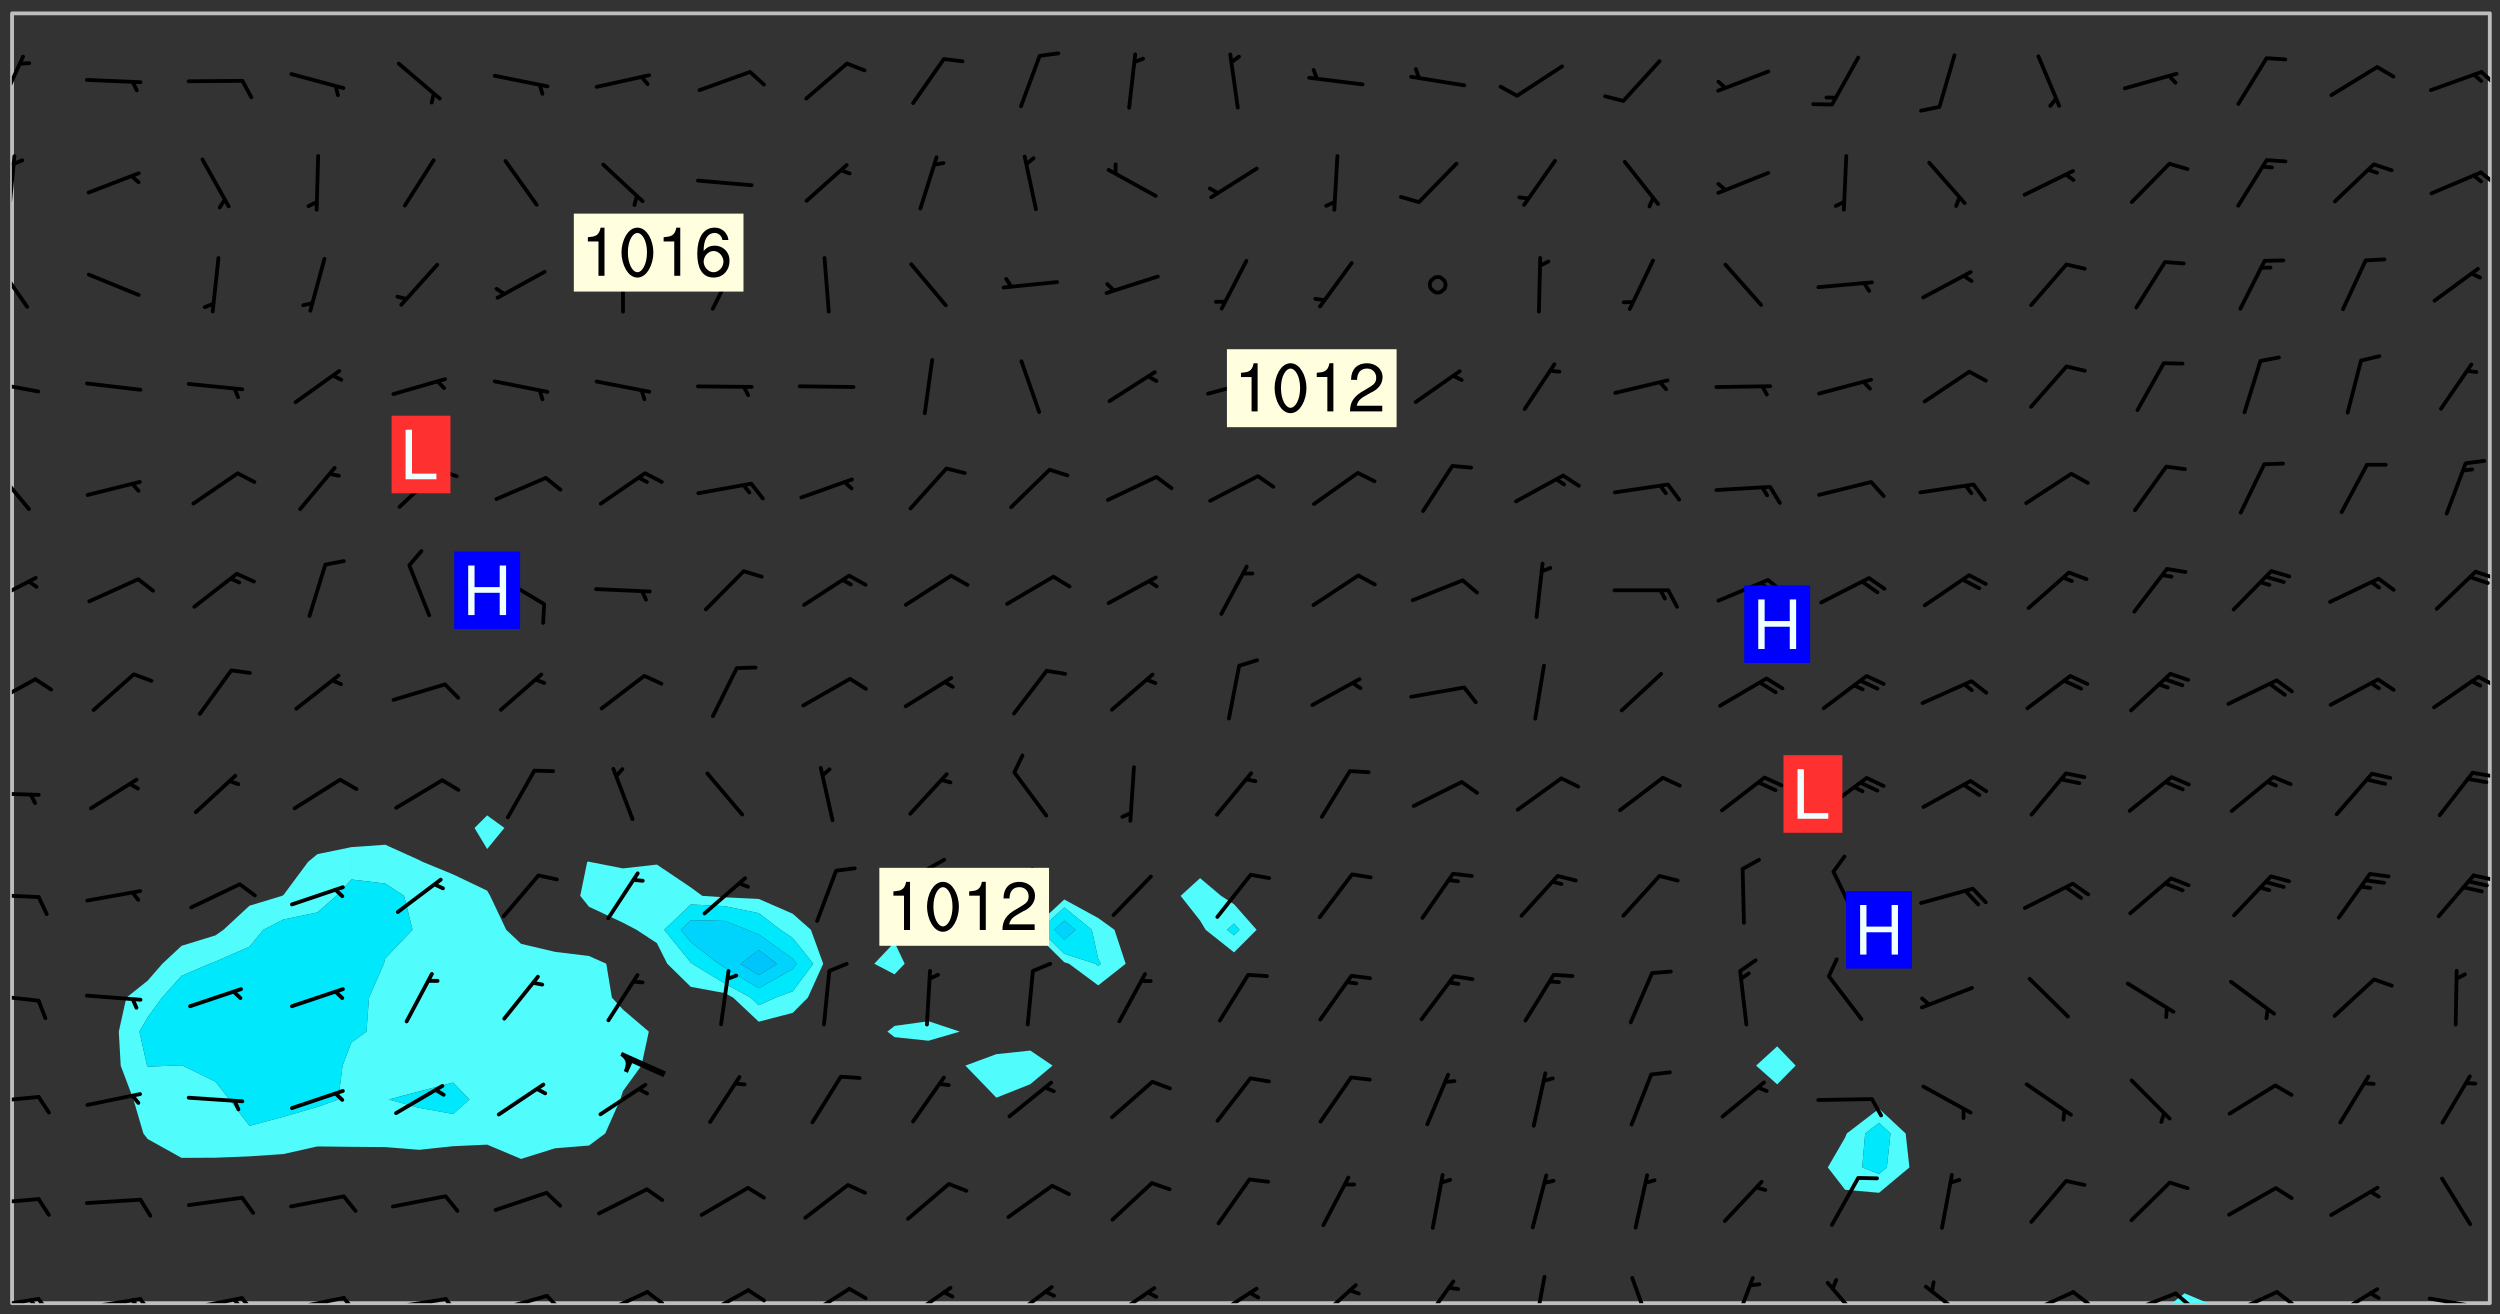 <svg xmlns="http://www.w3.org/2000/svg" role="img" xmlns:xlink="http://www.w3.org/1999/xlink" viewBox="142.45 309.95 326.84 171.84"><rect x="142.45" y="309.95" width="326.84" height="171.84" fill="#333333" stroke="none"/><defs><clipPath id="a"><path d="M144 311.672h1v168.656h-1zm0 0"/></clipPath><clipPath id="b"><path d="M144 311.672h324v168.656H144zm0 0"/></clipPath><clipPath id="c"><path d="M426 479h6v1.328h-6zm0 0"/></clipPath><clipPath id="d"><path d="M467 311.672h1v168.656h-1zm0 0"/></clipPath><clipPath id="e"><path d="M144 479h4v1.328h-4zm0 0"/></clipPath><clipPath id="f"><path d="M147 479h3v1.328h-3zm0 0"/></clipPath><clipPath id="g"><path d="M146 479h2v1.328h-2zm0 0"/></clipPath><clipPath id="h"><path d="M153 479h9v1.328h-9zm0 0"/></clipPath><clipPath id="i"><path d="M160 479h3v1.328h-3zm0 0"/></clipPath><clipPath id="j"><path d="M159 479h2v1.328h-2zm0 0"/></clipPath><clipPath id="k"><path d="M166 479h9v1.328h-9zm0 0"/></clipPath><clipPath id="l"><path d="M173 479h3v1.328h-3zm0 0"/></clipPath><clipPath id="m"><path d="M172 479h3v1.328h-3zm0 0"/></clipPath><clipPath id="n"><path d="M180 479h8v1.328h-8zm0 0"/></clipPath><clipPath id="o"><path d="M187 479h3v1.328h-3zm0 0"/></clipPath><clipPath id="p"><path d="M193 479h8v1.328h-8zm0 0"/></clipPath><clipPath id="q"><path d="M200 479h3v1.328h-3zm0 0"/></clipPath><clipPath id="r"><path d="M206 479h9v1.328h-9zm0 0"/></clipPath><clipPath id="s"><path d="M213 479h3v1.328h-3zm0 0"/></clipPath><clipPath id="t"><path d="M220 478h8v2.328h-8zm0 0"/></clipPath><clipPath id="u"><path d="M226 478h4v2.328h-4zm0 0"/></clipPath><clipPath id="v"><path d="M233 478h8v2.328h-8zm0 0"/></clipPath><clipPath id="w"><path d="M240 478h3v2.328h-3zm0 0"/></clipPath><clipPath id="x"><path d="M247 478h7v2.328h-7zm0 0"/></clipPath><clipPath id="y"><path d="M260 478h7v2.328h-7zm0 0"/></clipPath><clipPath id="z"><path d="M274 477h7v3.328h-7zm0 0"/></clipPath><clipPath id="A"><path d="M287 478h7v2.328h-7zm0 0"/></clipPath><clipPath id="B"><path d="M300 478h7v2.328h-7zm0 0"/></clipPath><clipPath id="C"><path d="M314 477h6v3.328h-6zm0 0"/></clipPath><clipPath id="D"><path d="M328 477h5v3.328h-5zm0 0"/></clipPath><clipPath id="E"><path d="M342 476h3v4.328h-3zm0 0"/></clipPath><clipPath id="F"><path d="M355 476h4v4.328h-4zm0 0"/></clipPath><clipPath id="G"><path d="M368 476h4v4.328h-4zm0 0"/></clipPath><clipPath id="H"><path d="M381 477h6v3.328h-6zm0 0"/></clipPath><clipPath id="I"><path d="M393 477h7v3.328h-7zm0 0"/></clipPath><clipPath id="J"><path d="M406 478h8v2.328h-8zm0 0"/></clipPath><clipPath id="K"><path d="M413 478h3v2.328h-3zm0 0"/></clipPath><clipPath id="L"><path d="M420 478h8v2.328h-8zm0 0"/></clipPath><clipPath id="M"><path d="M426 478h3v2.328h-3zm0 0"/></clipPath><clipPath id="N"><path d="M433 478h8v2.328h-8zm0 0"/></clipPath><clipPath id="O"><path d="M439 478h4v2.328h-4zm0 0"/></clipPath><clipPath id="P"><path d="M447 478h7v2.328h-7zm0 0"/></clipPath><clipPath id="Q"><path d="M459 479h9v1.328h-9zm0 0"/></clipPath><clipPath id="R"><path d="M465 480h2v.328h-2zm0 0"/></clipPath><clipPath id="S"><path d="M144 466h4v2h-4zm0 0"/></clipPath><clipPath id="T"><path d="M144 453h4v2h-4zm0 0"/></clipPath><clipPath id="U"><path d="M144 439h4v3h-4zm0 0"/></clipPath><clipPath id="V"><path d="M144 426h4v2h-4zm0 0"/></clipPath><clipPath id="W"><path d="M465 424h3v2h-3zm0 0"/></clipPath><clipPath id="X"><path d="M144 413h4v2h-4zm0 0"/></clipPath><clipPath id="Y"><path d="M465 410h3v2h-3zm0 0"/></clipPath><clipPath id="Z"><path d="M144 398h4v5h-4zm0 0"/></clipPath><clipPath id="aa"><path d="M466 398h2v2h-2zm0 0"/></clipPath><clipPath id="ab"><path d="M144 385h4v4h-4zm0 0"/></clipPath><clipPath id="ac"><path d="M465 384h3v2h-3zm0 0"/></clipPath><clipPath id="ad"><path d="M144 370h3v7h-3zm0 0"/></clipPath><clipPath id="ae"><path d="M144 359h4v3h-4zm0 0"/></clipPath><clipPath id="af"><path d="M144 344h3v7h-3zm0 0"/></clipPath><clipPath id="ag"><path d="M144 330h1v8h-1zm0 0"/></clipPath><clipPath id="ah"><path d="M144 330h2v2h-2zm0 0"/></clipPath><clipPath id="ai"><path d="M466 332h2v3h-2zm0 0"/></clipPath><clipPath id="aj"><path d="M144 317h2v7h-2zm0 0"/></clipPath><clipPath id="ak"><path d="M466 319h2v3h-2zm0 0"/></clipPath><g id="al" clip-path="url(#clip1)"><path fill="#fff" fill-opacity="0" fill-rule="evenodd" d="M0 0h1000v1000H0zm0 0"/><path fill="#d3d3d3" fill-opacity="0" fill-rule="evenodd" d="M162.152 355.867l-.234.293.059.234.117.172.176.234.293.348.113.059.117-.172.059-.234.176-.176.465-.176h.699l.234.293.289.816.059.176.176.23.352.234.699.699.172.176.234.348.234.41.289.582.41.465.23.234.234.176.117.23.176.293.172 1.164v.234l.059.289.059.117.117.117.348.41.117.172.176.176.176.234.117.172.172.352.059.234.234.406.234-.059-.176.176-.059.93h-.582l-.234-.113-.348.113-.117.117-.059.293-.059.176-.117.172-.465.293-.059.234-.059.113v.645l.059.172v.41l.059.059v.406l.059.406.117.176.059.059.23.641-.059.293v.699l-.059.582v.234l-.059.23-.055.352v1.922l.055.117h.426l-.367.117-.023.352.891 1.168 1.742.539 1.34.359v.539l.09.809.535.715 1.52.27.891-.086.09 1.164.535.18 1.16-.18 2.055-.984 1.16-.363 1.879-.176 1.695-.18-.18.719-1.516.086-1.25.09-.805.27-1.074.809.27.719.535.898-.18.625-.266.809.266 1.078.625.898.805.18 1.25-.18-.266.723.098.504.055.293v.172l.059.293v.406l.176.117.352.117h.406l.293-.176.113-.117.059-.117.117-.23.059-.176.352-.465.23-.176.176-.059.176.059.059.176.117.988.055.469.059.172.117.234.176.059.816.059h.289l.117.234.059.406.059.352v1.105l.117.293.117.348.289.699.176.352.582.754.352.176.172.059.469.234.641.465.348.234.293.176.293.055.23.062.816.348.293.176.113.172.352.352.117.176.523.641v.289l.059.352v.348l.059.352.059.289.117.059.172.059h.176l.582.234.176.117.176.289.176.234.113.234.293.23.117.117v.41l.059.055.289.234.234.117.059.117.117.172.059.117.23.234.059.176.234.059.117.059-.117.113-.059.117v.117l-.117.293-.117.289v.582l.176.117.117.059.059.117.117.117.113.059.176.348.059.352.059.406v.176l-.059.176-.117.699v.172l.117.176.293.293h.406l.176.117.117.172.117.293v.234h-.527l-.23-.234h-.234l-.176.059-.059.699.059.348.117.176.176.41.117.23.289.469.176.055h.523l.234.059.758.641.059.293v.234l.059.059.23.348v.352l-.117.172v.293l.293.289.293.176.172.059.293.176.293.117.582.406.289.234.293.176.219.16.016.012.23.176.641.523.176.234.117.176.176.176.113.172v.641l.117.176.469.117.582.117.234.059.23.113.293.117.113.059.586.352.289.172.176.062.176.055.176.059.699.352.289.176.234.055.289.176.234.117.641.406.293.117.172.059.234.059.41.059.23.059.234.117.059.172-.41.176.469.059.059.293.113.234.176.055.234.059.176.059.406.117.641.234.117.172.059.234v.176l-.059.117-.059.406.234.234.117.059.348.117.641.23.176.117.289.117.176.176.234.465.582 1.105.176.176.348.176.176.117.352.117 1.047.523.234.059.465.113.293.059.465.176.758.582.234.234.348.465.176.176.289.234.816.699.293.176.289.289.293.176.293.289.695.641.176.176.293.234.289.234.469.289.641.582.348.234.234.293.348.348.352.465.934.992.348.406.117.176.234.059.113.117.645.176.23.113.234.059.293.176.23.117.934.699.406.406.234.176.406.176.234.117.816.348.348.234.234.117.293.289.23.117.758.352.352.172.23.059.293.117.234.059.871.176h.816l.469.23.172.059.875.699.465.117.293.059.176.059.23.059.469.059.348.059.352.059.406.059h.293l.172.059v.23l.176.176h.293l.348.059.352.059.699.117h.641l.465-.234.293-.176.172-.117.41-.172.289-.176.934-.465.469-.293.523-.293.465-.172.465-.176 1.051-.465.289-.117.41-.117.289-.117.527-.176 1.516-.699.582-.348.289-.059.293-.059.348-.117.875-.23.352-.117h.113l.234-.059.875-.234.234-.059h.812l.352-.059.816-.117.172-.059.352-.055.293-.059.23-.059.816-.176.176-.059h.348l.234-.059.465-.117.758-.172.234-.059h.348l.41-.117.289-.059 1.285-.059h.289l.41-.059.23-.059h.176l.875-.117h.406l.41-.117h.348l.352-.113.871-.059h1.75l1.047.289.41.117.289.117.352.117.289.117 1.051.172.289.059h.293l.293.059.172.059.41.059.172.059.117.059h.117l.117.059.352.059h.113l.41.066 1.922.395 1.926.395 1.52.449 1.695.719 2.145.805 1.605-.719 1.43-.805 1.16-1.078 1.25-.449 3.035-.719 1.875-.359 2.145-1.348 2.234-1.254 2.5-1.258 1.695-.449 1.785-.18 1.16-.27.625.539 1.34-.27.715-.988.984-1.344.445-.18.805-.359 1.875-.539 1.785-.449 1.25-.27 1.16-.09 1.699-.09 1.961-.27 1.25-.09h.539l.625-.09h.891l2.145-.18 2.41-.18 2.59-.09 1.695.18 1.609.09 1.43.359 1.16.719 1.875.988 1.16 1.527.266.715.629.09.355.898.535.539.535 1.527 1.074.359h.535l-.805.535.09 1.707.715 2.695.891.805.895.988.715 1.258 1.785.539 1.52-.18.355 1.344 1.609-.805.98-.539.27.27.316-.215.219-.145.801.449.449-.359h.355l.535-.27.539-.719.535-.27.625-.988 1.16.449.84.371 1.395.617 1.695-.18h1.605l1.785.09.18-1.707.535-1.344.805.27.492.848.402.406-.09.539v.359l.715.449.711-.27h1.43l.359.988.445 1.258.715 1.344 1.25.629 1.695.629.715-.18.18-.539.98-.09.449.359.086 1.258-.266.629-.535.18v.539l.715.984.266.539.984.988.801 1.078-.266.359-.09.898-.625 2.332-.355 2.066-.09 1.793-.18.719-.09.539v1.438l-.98 1.883-.359 1.707-.535.898-.805 1.168-.266.539 2.055 1.254.086.359-.355.539-.09-.18v.809l.09 1.438-.445.715-1.074.094-.266.715.535.898.805.719 1.16.809 1.34.27.445.359-.355.449-1.789-.09-1.25-.449-.715-.719-.625-.09-.176 3.59-.188 1.309h89.359V311.703h-55.27v49.082l.762.125 3.289.543 2.023 2.836v2.754l2.352.332 2.348.332h4.051l-1.379 4.16-2.023.707-2.023.703-.543.344-2.594 1.617-.188.117-2.023-2.078-.73-2.742-2.672-2.078-1.375-3.5-.066-.082-1.957-2.672 2.75-1.418v-49.082H294.422v91.414l.117.031.133.012.074.074.105.047.09.059.086.059.09.059.297.297.059.09.031.117.027.117.016.137-.031.117-.059.09-.059.086-.043.105-.047.102-.027.121v.145l.176.27.148.148.074.086.074.074.043.105.062.09.059.086.043.105.059.09.047.102.043.105.059.086.117.18.074.074.062.086.059.09.043.105.059.09.059.086.062.09.059.09.043.102.117.18.074.074.059.086.074.074.09.059.105.047h.148l.133-.016.133.016.102-.047.074-.074.047-.102-.016-.133v-.148l-.047-.105-.027-.117-.047-.102-.027-.121-.043-.102-.062-.09-.043-.102-.043-.105-.031-.117-.016-.133-.012-.137.086-.059.059-.086.121-.031.043.105.016.133v.117l.059.102.059.09.09.059.148.148.059.09.043.105-.012.102.086.059.105.047.086.059.09.059.074.074-.117.027-.105.047-.086.059-.074.074-.059.09-.062.086-.027.121-.047.102-.043.105-.031.117-.012.133-.016.133v.148l.027.117.047.105.043.102.059.09.074.074.09.059.074.074.09.059.059.09.043.105.047.102.117.031.133.016h.148l.117-.031.105.043.043.105.047.102.027.121L299.5 410l.027.117.031.121.027.117.105.043.102.047.133-.016.148.148.062.086.074.074.07.074.09.062.105.043.102.043.117.031.137.016.117-.031.074-.074.027-.117-.012-.133-.031-.121-.027-.117.043-.105h.117l.09.062.117.027h.148l.133.016h.148l.133.016.133-.016h.148l.133-.016.133-.012.137.012.117-.027.133-.016.191-.059-.059.176-.016.133-.027.121-.016.133-.059.086-.133.016-.105.047-.105.043-.117.031-.117.027-.266.031h-.148l-.133.016-.074.074.059.086.148.148.117.18.074.07.09.062.09.059.086.059.09.059.102.043.105.062.105.043.086.059.105.047.102.043.18.117.059.09-.043.102-.047.105.016.133.223.223.059.09.043.102.031.121.043.102.016.133.031.117.012.137.031.117.148.148.102.043.105.043.117.031.133.016.137.016h.117l.117-.031.09-.059.043-.105.047-.102.043-.105.031-.117.012-.133v-.148l-.012-.133-.016-.133-.031-.117-.043-.105-.047-.105-.043-.102-.043-.105-.016-.133.016-.133.027-.117.031-.117.027-.121.047-.102.09-.059.086-.062.074-.074.09-.059.223-.223.059-.086.074-.074.117-.18.059-.086v-.148l-.074-.074-.102-.047-.105-.043-.102-.043-.059-.09-.047-.105-.027-.117.09-.059.117-.031.102-.043.18-.117.148-.148.012-.133-.012-.105-.09-.059-.133.016h-.148l-.133.016-.133-.016-.121-.031-.086-.059-.074-.074-.059-.09-.062-.086-.117-.18-.059-.086.031-.121.086-.059.121-.031.059-.086v-.121l-.031-.117-.059-.09-.059-.086-.047-.105-.027-.117-.016-.133.059-.09.074-.074.09-.059.117-.18.074-.074.059-.086.148-.148.121-.031.133-.016.133.016.074.074.043.105.016.133-.031.117-.117.031-.133.012-.148.148-.043.105-.047.102-.027.121-.031.117v.148l.031.117.043.105.059.09.074.07.074.074.117.031.121.027.117-.027.133-.016h.117l.09.059.074.074.047.105.059.086.102.047.133.016.105.043.086.059-.012.105-.074.074-.18.117-.059.09-.09.059-.07.074-.074.074-.062.09-.027.117-.016.133.016.133-.016.133v.148l.016.133.027.117.031.121.074.074.09.059.086.059.09.059.117.031v.086l-.102.047-.09.059-.266.031-.117.027h-.148l-.105.043-.102.047-.059.09-.062.234-.012.133-.031.121-.016.133v.293l-.012.133.012.137.016.133.133.016.133.012.121.031.086.059.074.074.047.105.043.102.016.133v.445l-.016.133v.445l.031.266.027.117.016.133.031.117.086.211.031.266v.148l-.031.117-.027.117-.031.121-.027.117-.031.117-.031.121-.012.133-.016.133.09.059.117-.031.102.016.047.105-.031.266v.441l-.043.105-.047.105-.043.102-.043.105-.059.086-.031.121-.043.117-.031.117-.016.133.016.133.059.09.105.047.086.059.059.086-.012.137-.031.117-.043.102v.445l-.016.133v.148l-.031.117-.043.105-.027.117-.047.105-.043.102-.031.121-.027.117-.031.133-.031.117-.027.117-.043.105-.031.117-.031.121-.012.133-.016.133v.297l.027.117v.148l.047.398.027.117.059.09.121.031h.148l.133-.016.059.09v.117l-.059.09-.09.059-.102.043-.105.047-.09.059-.086.059-.137.016-.117-.031-.133-.016-.102.047-.062.086-.012.137-.016.133-.031.117-.027.117-.016.133-.031.121v.297l.016.133.031.117v.148l.012.133v.148l-.027.117-.047.102-.027.121-.031.117-.059.09-.074.074-.102.043-.105.047-.117.027-.121.031-.102-.047.059-.086.105-.047.027-.117.031-.117.027-.121.031-.117v-.148l.016-.133-.031-.117-.043-.105-.105.016-.074.074-.102.043-.09.062-.074.074-.043.102-.016.133-.031.117L304.25 426l-.031.117-.027.117-.031.121-.027.117-.031.117-.043.105-.09.059h-.09l-.117-.031-.031-.086.016-.137-.031-.117v-.148l-.012-.133v-.148l-.062-.234-.027-.121-.043-.102-.047-.105-.059-.086-.059-.09-.043-.105-.062-.086-.148-.148-.07-.074-.105-.047-.105-.043-.102-.043-.297-.297-.09-.074-.086-.059-.105-.043-.09-.062-.086-.059-.105-.043-.09-.059-.086-.062-.074-.07-.105-.047-.086-.059-.105-.043-.09-.062-.102-.043-.105-.043-.086-.059-.105-.047-.105-.043-.102-.047-.09-.059-.102-.043-.105-.043-.09-.062-.117-.027-.133-.016-.133.016H299.75l-.133.016-.117-.031-.09-.059-.074-.074-.09-.059-.102-.047h-.148l-.121-.027-.102-.043-.074-.074-.117-.18-.09-.059-.102-.043-.09-.062-.105-.043-.09-.059-.086-.059-.105-.047-.059-.086-.059-.09-.043-.105-.047-.102-.074-.074-.086-.059-.074-.074-.09-.059-.223-.223-.043-.105-.031-.266.105-.043h.145l.105.043.074.074.09.059.086.059.105.047.09.059.148.148.07.074.148.148.062.086.074.074.086.059.074.074.09.062.09.059.086.059.27.176.102.047.105.043.102.043.047-.074.059-.086.074-.074.07-.074.105.043.074.074.059.09.043.102.047.105.043.105.121.027.117-.027.074-.09.043-.105.059-.09.074-.074.105-.043.117-.027.133.012.09.059.148.148.059.09.043.105.047.102.043.105.043.102.105.047.105.043.133.016.086-.059.059-.09.074-.074.105-.043.117.027.105.047.102.043.105.043.102.047.18.117v.117l-.016.133.016.133.016.137.059.086.102.047.121.027.117.031h.148l.117-.031.059-.09.18-.117.059-.09.074-.074.059-.086.117-.18.18-.117.117.031.09.059.043.074-.016.133v.117l.09.059h.148l.133-.016.133-.012.266-.031.105-.043.117-.031.121-.027.074-.074.07-.074.062-.09-.016-.105-.047-.102-.102-.043-.105-.016-.117.027-.266.031h-.148l-.074-.074-.09-.059-.117-.031-.117-.027-.133-.016h-.148l-.133.016h-.297l-.105-.047-.148-.148-.043-.102-.059-.09.223-.223.086-.059.105-.043.117-.031.133-.016.133.016.137.016.102.043.133-.012.09-.062.102-.043.062-.09-.047-.102-.09-.059-.117-.031-.102-.043-.059-.09-.062-.09v-.117l.016-.133.105-.047.074-.07v-.121l-.09-.059-.031-.117.09-.059.074-.074.043-.105.059-.09.047-.102.016-.133v-.148l-.047-.105-.043-.102-.09-.059-.133-.016-.102-.043-.137-.016-.117-.031h-.445l-.133-.016-.133-.012-.133-.016-.117-.031h-.148l-.133-.016-.133-.012-.266-.031-.121-.043-.086-.059-.074-.074v-.148l.012-.133.105-.047.102-.043.133-.016h.152l.133-.016h.293l.121.031.102.043.09.059.234.062.121-.047.09-.059.102-.043.133-.016.105.043.102.047.133.012.121-.027h.145l.121-.031.117-.027.105-.047.074-.074.086-.059.148-.148.059-.086.047-.105.027-.117.016-.105-.102-.043-.09-.059-.117-.031-.105-.043-.09-.062-.074-.086-.074-.074-.102-.043-.105-.047-.102-.043-.059-.09-.047-.102-.086-.211-.062-.086-.059-.09-.074-.074-.086-.059h-.27l-.117.031-.09.059-.102.043-.133.016-.105-.016-.027-.117-.062-.09-.117-.031-.102-.043-.148-.148-.031-.117-.016-.105.074-.074.18-.117.117-.027.117-.031.137.016.102.043.105.043.102.047.105.043.117.031.133.016.117.027.133.016.105-.016.09-.059-.074-.074-.105-.043-.074-.074-.074-.09-.148-.148-.086-.059-.09-.059-.074-.074-.09-.059-.102-.047-.121-.027-.102-.047-.105-.043-.117-.031-.102-.043-.121-.031h-.148l-.117.031-.105.043-.086.062-.18.117-.086.059-.09.059-.105.047-.086.059-.105.043-.102.043-.105.047-.074.074-.059.09-.059.086-.047.105-.059.086-.074.074-.133-.012-.117-.031h-.117l-.074.074-.09.059-.074.074-.09.059-.086.059-.105.047-.102.043-.137.016-.102-.043-.148-.148-.105-.047h-.086l-.105.047-.102.043-.121.031-.117-.031-.074-.074v-.117l.031-.121.074-.07.059-.09.074-.074.117-.031.105-.043h.293l.133-.016.137-.016.102-.043.09-.059.102-.047.09-.059.133-.012.09.059.133.012.09-.059.086-.059.105-.043.09-.059.086-.062.09-.059.148-.148.059-.086.059-.09.105-.043.133-.016.117.027.121.031.059-.059.059-.09.031-.266.027-.117.105.012.133.016.102-.043.09-.059.059-.09.074-.074.059-.09.047-.102.012-.133-.012-.133-.047-.105-.148-.148-.059-.09-.059-.086-.043-.105v-.445l.016-.133v-.148l.012-.133-.059-.059-.09.059-.102-.043-.18-.117-.086-.059-.062-.09-.059-.09-.074-.074-.086-.059-.121.031-.102.012-.105.047-.086.059-.105.043-.148.148-.09.059-.086.059-.09.062-.105.043-.133.016v-.121l.105-.043.117-.031.074-.07.043-.105v-.148l-.027-.117-.148-.148-.133-.016h-.148l-.117.031-.105.043-.102.043-.09.062-.117.027-.074-.074.012-.133-.043-.102-.043-.105-.09-.059-.117.027-.121.031-.117.031-.102.043-.121.031-.102.043-.105.043-.09.059-.102.016v-.117l.016-.133-.059-.09-.074.043-.148.148-.059.09-.074.074-.047.105-.043.102-.074.074-.059.09-.074.074-.059.086-.074.074-.09.062-.074.07-.074.074-.102.016-.133.016-.105-.043v-.121l.148-.148.043-.102.059-.09.047-.102.043-.105.059-.09.031-.117.043-.102.031-.121.027-.117.047-.105.043-.102.043-.105.074-.07.09-.062.09-.059.102-.043h.297l.266-.031.105-.043-.074-.074-.117-.031-.105-.043-.09-.059-.102-.047-.09-.059-.102-.043-.105-.043-.09-.062-.086-.059-.105-.043-.102-.043-.121-.031-.117-.031-.102-.043L297.5 410.25l-.102-.043-.09-.059-.043-.105-.016-.133.102-.043.133-.016.137.016.133-.016.102-.043.059-.09.016-.105-.09-.059-.074-.074-.102-.043-.09-.059-.148-.148-.043-.105-.016-.133v-.293l-.059-.09-.09-.059-.074-.074-.043-.105-.031-.117-.059-.09-.074-.074-.117-.027-.074-.074-.09-.059-.09-.062-.086-.059-.074-.074-.059-.086-.047-.105-.086-.059-.148-.148-.195-.059-.133.016-.102.043-.074.074-.047.102-.043.105-.059.09-.059.086-.297.297-.09.059h-.086l-.062-.086-.043-.105.031-.117.059-.09.027-.117-.012-.133-.09-.062-.105.047-.117.027-.117.031-.27.176-.102.047-.117.027-.105.047-.09.059-.102.043-.059-.086-.047-.105.016-.133.047-.105.07-.074.074-.07.059-.09v-.148l-.043-.105h-.238l-.102.047-.031.117-.027.117-.031.121-.074.043-.133.016-.074-.047-.043-.102-.043-.105-.047-.102-.043-.105-.121.031-.102.043-.133.016-.117.031-.105.043-.09.059-.102.047-.121.027-.133.016-.102-.043-.059-.09-.047-.105-.043-.102-.043-.105v-.117l.059-.09.086-.059.18-.117.102-.047.105-.043.105-.059.102-.043.09-.062.102-.043.105-.059.102-.047.09-.059.105-.043.102-.043.09-.062.102-.043.137-.016.117.031.102.043.121.031.102.043.105.047.102.043.105.043.102.047.105.043.102.043.105.047.086.059.105.043.117.031.105.043.102.047.09.059.105.043.102.043.105.047.117.027.102.047.121.027h.148l.086-.059.016-.102.059-.09-.027-.117-.074-.074-.117-.18-.074-.074-.09-.074-.18-.117-.086-.059-.105-.043-.102-.047-.27-.176-.059-.09-.074-.074-.059-.09-.043-.102-.031-.117-.016-.137v-.562l-.012-.133-.016-.133-.031-.117-.016-.133-.012-.133-.031-.121-.223-.223-.059-.086-.016-.105.031-.117.133-.016v-91.414H172.992v1.453l-.059.234-.352 1.051-.172.523-.117.348-.176.41-.117.172-.234.293-.23.059h-.352l-.117.059-.23.406v.293l.117.176.23.23.117.234.641.758.293.465.176.234.23.352.234.348.641.816.176.465.172.41.117.695.176.469.117 1.398.059.465v.875l.117 1.047v4.781l-.059.465-.352 1.281-.176.523-.113.41-.352.93L172.934 336l-.234.582-.117.176-.172.348-.176.406-.352.816-.059.293-.113.293-.117.289-.059.176-.117.875-.059.406-.059.117-.059.176-.059.172-.23.527-.117.172v.234l-.117.234-.059.172-.176.586v.289l-.059.176v.293l-.059.113-.059.527v.172l-.055.234v2.621l-.176.816-.117.176-.176.234-.117.172-.113.234-.586.934-.23.289-.293.465-.176.234-.289.352-.352.699-.113.23-.176.41-.176.23-.406.527-.816.699-.293.172-.289.234-.176.117-.176.176-.523.406-.527.176-.172.176-.234.055-.641.176h-.758m12.211 31.023l-1.074.449.359.895 1.25-.715.445-.539-.98-.09"/><path fill="#d3d3d3" fill-opacity="0" fill-rule="evenodd" d="M201.508 416.598h-.895l.449.629.98.359.805-.09.445-.988-.176.09-.715-.355-.895.355m154.621 59.07l-.059-.523v-.293l.113-.293.059-.23.469-.469h.113l.117-.113.117-.059h.176l.234-.059h.348l.234.059.117.059.23.172.059.176.117.582v.293l-.117.176-.172.289-.176.176-.527.523-.23.234-.117.059h-.176l-.117-.059-.406-.293-.176-.117-.117-.059-.059-.113-.055-.117m6.641-10.957l-.059-.172v-1.109l.059-.172.176-.059.172-.059h.176l.234-.059.117.059.059.699-.059.172-.117.176-.117.059-.234.523-.113.059h-.234l-.059-.117m9.613-14.391l-.117-.176v-.699l.293-.875.117-.172.176-.352.113-.23.117-.293.352-.758.117-.23.172-.234h.176l.117-.059h.641l.117.059.234.234.172.113.352.293.117.117.113.176v.113l.117.059.117.117v.699l-.059.176v.23l-.059.176-.348 1.051-.117.23-.117.234-.117.059-.23.234-.641.289h-.875l-.41-.117-.641-.465"/><path fill="none" stroke="#bebebe" stroke-linecap="round" stroke-linejoin="round" stroke-miterlimit="10" stroke-width=".5" d="M467.957 311.695H144.027v168.625h323.93v-168.625"/><g clip-path="url(#a)"><path fill="#fff" fill-opacity="0" fill-rule="evenodd" d="M144 475.891v4.438h.004H144V311.672h.004H144v164.219"/></g><g clip-path="url(#b)"><path fill="#fff" fill-opacity="0" fill-rule="evenodd" d="M144.004 480.328V311.672h48.816v108.719l-4.438.312-4.438.914-1.219 1.012-3.219 4.336-.188.105-4.254 1.289-3.406 3.148-1.031.727-4.438 1.367-2.512 2.344-1.926 2.215-2.785 2.223-.988 4.438.25 4.441 1.672 4.438 1.297 4.438.555.723 4.438 2.469 4.438-.023 4.438-.176 4.441-.301 4.438-.996 4.438.051 4.438.035 4.441.355 4.438-.473 4.438-.203 4.438 1.867 4.441-1.391 4.438-.359 2.125-1.578 1.965-4.438.348-1.094 2.426-3.344.957-4.441-3.383-2.883-1.441-1.555-.738-4.438-2.258-1.008-4.438-.543-4.441-1.047-1.945-1.84-2.098-4.438-.395-.676-4.438-2.121-3.996-1.645-.441-.23-4.441-2.008V311.672h13.316v104.883l-1.652 1.637 1.652 2.754 2.258-2.754-2.258-1.637V311.672h13.316v110.914l-.234.043-.91 4.441 1.145 1.426 4.438 2.082 1.773.93 2.664 1.742 1.355 2.695 3.082 3.023 4.441.812 1.098.602 3.34 3.141 4.438-1.156 1.98-1.984 2.012-4.438-1.609-4.438-2.383-2.102-4.438-1.934-4.438-.211-2.941-.191-1.5-1.102-4.438-2.988-4.438.5-4.355-.852-.082-.043V311.672h39.945v121.473l-2.652 2.801 2.652 1.383 1.324-1.383-1.324-2.801V311.672h4.438v131.785l-4.438.617-.93.746.93.723 4.438.469 4.09-1.191-4.09-1.363V311.672h13.316v135.625l-4.441.469-4.055 1.496 4.055 4.195 4.441-1.766 2.906-2.43-2.906-1.965v-135.625h4.438v115.875l-4.297 3.961 4.297 4.238.613.199 3.824 2.832 3.59-2.832-1.465-4.438-2.125-1.535-4.438-2.426v-115.875h17.754v113.082l-2.543 2.316 2.543 3.234.727 1.203 3.711 2.953 2.953-2.953-2.953-3.348-1.691-1.09-2.746-2.316V311.672h75.449V446.746l-2.758 2.516 2.758 2.453 2.414-2.453-2.414-2.516V311.672h13.316v143.23l-4.223 3.234-.215.535-2.262 3.902 2.262 2.922 4.438.395 3.969-3.316-.492-4.438-3.477-3.234V311.672h79.887v168.656h-36.867l-3.074-1.297-1.656 1.297H144.004"/></g><path fill="#50fcfc" fill-rule="evenodd" d="M158.23 449.262l-.25-4.441.988-4.438 2.785-2.223 1.926-2.215 2.512-2.344 4.438-1.367 1.031-.727 3.406-3.148 4.254-1.289.188-.105 3.219-4.336 1.219-1.012 4.438-.914v4.23l-1.945 2.137-2.492 2.164-4.438.926-2.637 1.348-1.805 2.211-4.438 1.938-.762.289-3.676 1.578-2.562 2.859-1.875 2.562-1.074 1.875.996 4.441.078.152 3.266-.152 1.172-.035.129.035 4.309 2.109 1.809 2.328 2.629 3.441 4.441-1.188 4.438-1.289 2.723-.965.566-4.438 1.148-2.996 1.98-1.445.328-4.438 1.945-4.438.184-.695 3.562-3.742-1.105-4.438-2.457-1.602-4.438-.535v-4.23l4.438-.312 4.441 2.008.441.23 3.996 1.645v27.207l-4.438 1.156-3.996 1.062 3.996 1.09 4.438.801 2.129-1.891-2.129-2.219v-27.207l4.438 2.121.395.676 2.098 4.438 1.945 1.84 4.441 1.047 4.438.543 2.258 1.008.738 4.438 1.441 1.555 3.383 2.883-.957 4.441-2.426 3.344-.348 1.094-1.965 4.438-2.125 1.578-4.438.359-4.441 1.391-4.438-1.867-4.438.203-4.438.473-4.441-.355-4.438-.035-4.438-.051-4.438.996-4.441.301-4.438.176-4.438.023-4.438-2.469-.555-.723-1.297-4.438-1.672-4.438"/><path fill="#00e8fc" fill-rule="evenodd" d="M161.676 449.262l-.996-4.441 1.074-1.875 1.875-2.562 2.562-2.859 3.676-1.578.762-.289 4.438-1.938 1.805-2.211 2.637-1.348 4.438-.926 2.492-2.164 1.945-2.137 4.438.535 2.457 1.602 1.105 4.438-3.562 3.742-.184.695-1.945 4.438-.328 4.438-1.98 1.445-1.148 2.996-.566 4.438-2.723.965-4.438 1.289-4.441 1.188-2.629-3.441-1.809-2.328-4.309-2.109-.129-.035-1.172.035-3.266.152-.078-.152m35.586 5.527l-3.996-1.09 3.996-1.062 4.438-1.156 2.129 2.219-2.129 1.891-4.438-.801"/><path fill="#50fcfc" fill-rule="evenodd" d="M206.137 420.945l-1.652-2.754 1.652-1.637 2.258 1.637-2.258 2.754m13.316 7.551l-1.145-1.426.91-4.441.234-.043.082.043 4.355.852 4.438-.5 4.438 2.988v2.227l-3.477 3.312 3.477 4.297.184.141 4.258 2.582 3.391 1.855 1.047.984 2.168-.984 2.27-.832 2.691-3.605-2.691-3.371-1.594-1.066-2.844-2.176-4.438-.914-4.441-.223v-2.227l1.5 1.102 2.941.191 4.438.211 4.438 1.934 2.383 2.102 1.609 4.438-2.012 4.438-1.98 1.984-4.438 1.156-3.34-3.141-1.098-.602-4.441-.812-3.082-3.023-1.355-2.695-2.664-1.742-1.773-.93-4.438-2.082"/><path fill="#00e8fc" fill-rule="evenodd" d="M232.766 435.805l-3.477-4.297 3.477-3.312v2.059l-1.316 1.254 1.316 1.625 3.633 2.812.809.488 4.438 2.711 4.438-2.5.52-.699-.52-.652-4.438-3.18-1.465-.605-2.973-1.164-4.441-.09v-2.059l4.441.223 4.438.914 2.844 2.176 1.594 1.066 2.691 3.371-2.691 3.605-2.27.832-2.168.984-1.047-.984-3.391-1.855-4.258-2.582-.184-.141"/><path fill="#00d4fc" fill-rule="evenodd" d="M232.766 433.133l-1.316-1.625 1.316-1.254 4.441.09 2.973 1.164 1.465.605v2.039l-2.371 1.793 2.371 1.496 2.379-1.496-2.379-1.793v-2.039l4.438 3.18.52.652-.52.699-4.438 2.5-4.438-2.711-.809-.488-3.633-2.812"/><path fill="#00c4fc" fill-rule="evenodd" d="M241.645 437.441l-2.371-1.496 2.371-1.793 2.379 1.793-2.379 1.496"/><path fill="#50fcfc" fill-rule="evenodd" d="M259.398 437.328l-2.652-1.383 2.652-2.801 1.324 2.801-1.324 1.383m0 8.215l-.93-.723.93-.746 4.438-.617 4.09 1.363-4.09 1.191-4.438-.469m13.312 7.914l-4.055-4.195 4.055-1.496 4.441-.469 2.906 1.965-2.906 2.43-4.441 1.766m8.879-17.711l-4.297-4.238 4.297-3.961v1.031l-3.176 2.93 3.176 3.133 4.059 1.305.379.277.355-.277-.355-.633-.84-3.805-3.598-2.93v-1.031l4.438 2.426 2.125 1.535 1.465 4.438-3.59 2.832-3.824-2.832-.613-.199"/><path fill="#00e8fc" fill-rule="evenodd" d="M281.59 434.641l-3.176-3.133 3.176-2.93v1.723l-1.309 1.207 1.309 1.293 1.48-1.293-1.48-1.207v-1.723l3.598 2.93.84 3.805.355.633-.355.277-.379-.277-4.059-1.305"/><path fill="#00d4fc" fill-rule="evenodd" d="M281.59 432.801l-1.309-1.293 1.309-1.207 1.48 1.207-1.48 1.293"/><path fill="#50fcfc" fill-rule="evenodd" d="M299.344 430.305l-2.543-3.234 2.543-2.316 2.746 2.316 1.691 1.09v2.523l-.91.824.91.723.723-.723-.723-.824v-2.523l2.953 3.348-2.953 2.953-3.711-2.953-.727-1.203"/><path fill="#00e8fc" fill-rule="evenodd" d="M303.781 432.23l-.91-.723.91-.824.723.824-.723.723"/><path fill="#50fcfc" fill-rule="evenodd" d="M374.793 451.715l-2.758-2.453 2.758-2.516 2.414 2.516-2.414 2.453m8.879 13.781l-2.262-2.922 2.262-3.902.215-.535 4.223-3.234v1.844l-1.816 1.391-.387 4.438 2.203.852 1.02-.852.477-4.438-1.496-1.391v-1.844l3.477 3.234.492 4.438-3.969 3.316-4.438-.395"/><path fill="#00e8fc" fill-rule="evenodd" d="M388.109 463.426l-2.203-.852.387-4.438 1.816-1.391 1.496 1.391-.477 4.438-1.02.852"/><g clip-path="url(#c)"><path fill="#50fcfc" fill-rule="evenodd" d="M426.398 480.328l1.656-1.297 3.074 1.297h-4.73"/></g><g clip-path="url(#d)"><path fill="#fff" fill-opacity="0" fill-rule="evenodd" d="M467.996 480.328H468V311.672h-.004H468v168.656h-.004"/></g><path fill="#fff" fill-opacity="0" fill-rule="evenodd" d="M229.555 454.461l2.379-5.336-9.098-4.059-2.379 5.332 9.098 4.062"/><path fill-rule="evenodd" d="M223.559 447.953l.207-.465 5.746 2.562-.32.719-4.098-1.828-.566 1.27-.508-.227.168-.539.055-.254.012-.246-.047-.242-.121-.246-.211-.246-.316-.258"/><g clip-path="url(#e)"><path fill="none" stroke="#000" stroke-linecap="round" stroke-linejoin="round" stroke-miterlimit="10" stroke-width=".5" d="M147.469 479.762l-6.938 1.133"/></g><g clip-path="url(#f)"><path fill="none" stroke="#000" stroke-linecap="round" stroke-linejoin="round" stroke-miterlimit="10" stroke-width=".5" d="M147.469 479.762l1.484 1.953"/></g><g clip-path="url(#g)"><path fill="none" stroke="#000" stroke-linecap="round" stroke-linejoin="round" stroke-miterlimit="10" stroke-width=".5" d="M146.457 479.926l.746.977"/></g><g clip-path="url(#h)"><path fill="none" stroke="#000" stroke-linecap="round" stroke-linejoin="round" stroke-miterlimit="10" stroke-width=".5" d="M160.785 479.781l-6.941 1.094"/></g><g clip-path="url(#i)"><path fill="none" stroke="#000" stroke-linecap="round" stroke-linejoin="round" stroke-miterlimit="10" stroke-width=".5" d="M160.785 479.781l1.477 1.961"/></g><g clip-path="url(#j)"><path fill="none" stroke="#000" stroke-linecap="round" stroke-linejoin="round" stroke-miterlimit="10" stroke-width=".5" d="M159.777 479.941l.734.98"/></g><g clip-path="url(#k)"><path fill="none" stroke="#000" stroke-linecap="round" stroke-linejoin="round" stroke-miterlimit="10" stroke-width=".5" d="M174.078 479.66L167.18 481"/></g><g clip-path="url(#l)"><path fill="none" stroke="#000" stroke-linecap="round" stroke-linejoin="round" stroke-miterlimit="10" stroke-width=".5" d="M174.078 479.66l1.547 1.906"/></g><g clip-path="url(#m)"><path fill="none" stroke="#000" stroke-linecap="round" stroke-linejoin="round" stroke-miterlimit="10" stroke-width=".5" d="M173.074 479.855l.773.953"/></g><g clip-path="url(#n)"><path fill="none" stroke="#000" stroke-linecap="round" stroke-linejoin="round" stroke-miterlimit="10" stroke-width=".5" d="M187.391 479.637L180.5 481.02"/></g><g clip-path="url(#o)"><path fill="none" stroke="#000" stroke-linecap="round" stroke-linejoin="round" stroke-miterlimit="10" stroke-width=".5" d="M187.391 479.637l1.555 1.898"/></g><g clip-path="url(#p)"><path fill="none" stroke="#000" stroke-linecap="round" stroke-linejoin="round" stroke-miterlimit="10" stroke-width=".5" d="M200.73 479.785l-6.941 1.086"/></g><g clip-path="url(#q)"><path fill="none" stroke="#000" stroke-linecap="round" stroke-linejoin="round" stroke-miterlimit="10" stroke-width=".5" d="M200.73 479.785l1.473 1.961"/></g><g clip-path="url(#r)"><path fill="none" stroke="#000" stroke-linecap="round" stroke-linejoin="round" stroke-miterlimit="10" stroke-width=".5" d="M213.957 479.367l-6.762 1.922"/></g><g clip-path="url(#s)"><path fill="none" stroke="#000" stroke-linecap="round" stroke-linejoin="round" stroke-miterlimit="10" stroke-width=".5" d="M213.957 479.367l1.699 1.77"/></g><g clip-path="url(#t)"><path fill="none" stroke="#000" stroke-linecap="round" stroke-linejoin="round" stroke-miterlimit="10" stroke-width=".5" d="M227.082 478.863l-6.383 2.934"/></g><g clip-path="url(#u)"><path fill="none" stroke="#000" stroke-linecap="round" stroke-linejoin="round" stroke-miterlimit="10" stroke-width=".5" d="M227.082 478.863l1.953 1.484"/></g><g clip-path="url(#v)"><path fill="none" stroke="#000" stroke-linecap="round" stroke-linejoin="round" stroke-miterlimit="10" stroke-width=".5" d="M240.281 478.629l-6.152 3.398"/></g><g clip-path="url(#w)"><path fill="none" stroke="#000" stroke-linecap="round" stroke-linejoin="round" stroke-miterlimit="10" stroke-width=".5" d="M240.281 478.629l2.055 1.34"/></g><g clip-path="url(#x)"><path fill="none" stroke="#000" stroke-linecap="round" stroke-linejoin="round" stroke-miterlimit="10" stroke-width=".5" d="M253.492 478.453l-5.941 3.75"/></g><path fill="none" stroke="#000" stroke-linecap="round" stroke-linejoin="round" stroke-miterlimit="10" stroke-width=".5" d="M253.492 478.453l2.129 1.215"/><g clip-path="url(#y)"><path fill="none" stroke="#000" stroke-linecap="round" stroke-linejoin="round" stroke-miterlimit="10" stroke-width=".5" d="M266.715 478.316l-5.758 4.027"/></g><path fill="none" stroke="#000" stroke-linecap="round" stroke-linejoin="round" stroke-miterlimit="10" stroke-width=".5" d="M265.879 478.902l1.09.555"/><g clip-path="url(#z)"><path fill="none" stroke="#000" stroke-linecap="round" stroke-linejoin="round" stroke-miterlimit="10" stroke-width=".5" d="M279.953 478.211l-5.605 4.234"/></g><path fill="none" stroke="#000" stroke-linecap="round" stroke-linejoin="round" stroke-miterlimit="10" stroke-width=".5" d="M279.137 478.828l1.113.516"/><g clip-path="url(#A)"><path fill="none" stroke="#000" stroke-linecap="round" stroke-linejoin="round" stroke-miterlimit="10" stroke-width=".5" d="M293.363 478.344l-5.797 3.969"/></g><path fill="none" stroke="#000" stroke-linecap="round" stroke-linejoin="round" stroke-miterlimit="10" stroke-width=".5" d="M292.52 478.922l1.09.566"/><g clip-path="url(#B)"><path fill="none" stroke="#000" stroke-linecap="round" stroke-linejoin="round" stroke-miterlimit="10" stroke-width=".5" d="M306.73 478.422l-5.902 3.812"/></g><path fill="none" stroke="#000" stroke-linecap="round" stroke-linejoin="round" stroke-miterlimit="10" stroke-width=".5" d="M305.871 478.977l1.074.598"/><g clip-path="url(#C)"><path fill="none" stroke="#000" stroke-linecap="round" stroke-linejoin="round" stroke-miterlimit="10" stroke-width=".5" d="M319.695 477.965l-5.199 4.727"/></g><path fill="none" stroke="#000" stroke-linecap="round" stroke-linejoin="round" stroke-miterlimit="10" stroke-width=".5" d="M318.938 478.652l1.156.414"/><g clip-path="url(#D)"><path fill="none" stroke="#000" stroke-linecap="round" stroke-linejoin="round" stroke-miterlimit="10" stroke-width=".5" d="M332.465 477.477l-4.105 5.703"/></g><path fill="none" stroke="#000" stroke-linecap="round" stroke-linejoin="round" stroke-miterlimit="10" stroke-width=".5" d="M331.867 478.305l1.215.168"/><g clip-path="url(#E)"><path fill="none" stroke="#000" stroke-linecap="round" stroke-linejoin="round" stroke-miterlimit="10" stroke-width=".5" d="M344.375 476.875l-1.301 6.906"/></g><g clip-path="url(#F)"><path fill="none" stroke="#000" stroke-linecap="round" stroke-linejoin="round" stroke-miterlimit="10" stroke-width=".5" d="M355.844 477.023l2.395 6.609"/></g><g clip-path="url(#G)"><path fill="none" stroke="#000" stroke-linecap="round" stroke-linejoin="round" stroke-miterlimit="10" stroke-width=".5" d="M371.602 477.043l-2.492 6.57"/></g><path fill="none" stroke="#000" stroke-linecap="round" stroke-linejoin="round" stroke-miterlimit="10" stroke-width=".5" d="M371.242 478l1.215-.152"/><g clip-path="url(#H)"><path fill="none" stroke="#000" stroke-linecap="round" stroke-linejoin="round" stroke-miterlimit="10" stroke-width=".5" d="M381.391 477.656L385.953 483"/></g><path fill="none" stroke="#000" stroke-linecap="round" stroke-linejoin="round" stroke-miterlimit="10" stroke-width=".5" d="M382.055 478.434l.449-1.141"/><g clip-path="url(#I)"><path fill="none" stroke="#000" stroke-linecap="round" stroke-linejoin="round" stroke-miterlimit="10" stroke-width=".5" d="M394.223 478.156L399.75 482.5"/></g><path fill="none" stroke="#000" stroke-linecap="round" stroke-linejoin="round" stroke-miterlimit="10" stroke-width=".5" d="M395.027 478.789l.219-1.207"/><g clip-path="url(#J)"><path fill="none" stroke="#000" stroke-linecap="round" stroke-linejoin="round" stroke-miterlimit="10" stroke-width=".5" d="M413.5 478.875l-6.398 2.906"/></g><g clip-path="url(#K)"><path fill="none" stroke="#000" stroke-linecap="round" stroke-linejoin="round" stroke-miterlimit="10" stroke-width=".5" d="M413.5 478.875l1.945 1.496"/></g><g clip-path="url(#L)"><path fill="none" stroke="#000" stroke-linecap="round" stroke-linejoin="round" stroke-miterlimit="10" stroke-width=".5" d="M426.891 479.055l-6.547 2.551"/></g><g clip-path="url(#M)"><path fill="none" stroke="#000" stroke-linecap="round" stroke-linejoin="round" stroke-miterlimit="10" stroke-width=".5" d="M426.891 479.055l1.859 1.602"/></g><g clip-path="url(#N)"><path fill="none" stroke="#000" stroke-linecap="round" stroke-linejoin="round" stroke-miterlimit="10" stroke-width=".5" d="M440.125 478.863l-6.387 2.93"/></g><g clip-path="url(#O)"><path fill="none" stroke="#000" stroke-linecap="round" stroke-linejoin="round" stroke-miterlimit="10" stroke-width=".5" d="M440.125 478.863l1.949 1.492"/></g><g clip-path="url(#P)"><path fill="none" stroke="#000" stroke-linecap="round" stroke-linejoin="round" stroke-miterlimit="10" stroke-width=".5" d="M453.242 478.492l-5.992 3.672"/></g><path fill="none" stroke="#000" stroke-linecap="round" stroke-linejoin="round" stroke-miterlimit="10" stroke-width=".5" d="M452.371 479.027l1.055.621"/><g clip-path="url(#Q)"><path fill="none" stroke="#000" stroke-linecap="round" stroke-linejoin="round" stroke-miterlimit="10" stroke-width=".5" d="M467.02 480.941l-6.918-1.227"/></g><g clip-path="url(#R)"><path fill="none" stroke="#000" stroke-linecap="round" stroke-linejoin="round" stroke-miterlimit="10" stroke-width=".5" d="M466.016 480.766l.375 1.164"/></g><g clip-path="url(#S)"><path fill="none" stroke="#000" stroke-linecap="round" stroke-linejoin="round" stroke-miterlimit="10" stroke-width=".5" d="M147.5 466.715l-7 .598"/></g><path fill="none" stroke="#000" stroke-linecap="round" stroke-linejoin="round" stroke-miterlimit="10" stroke-width=".5" d="M147.5 466.715l1.332 2.062m11.988-1.98l-7.012.434m7.012-.434l1.285 2.094m12.004-2.359l-6.961.965m6.961-.965l1.441 1.984m11.844-2.164l-6.898 1.324m6.898-1.324l1.543 1.91m11.773-1.918l-6.898 1.34m6.898-1.34l1.543 1.91m11.652-2.359l-6.66 2.238m6.66-2.238l1.781 1.688m11.34-2.152l-6.273 3.168m6.273-3.168l2.004 1.414m11.207-1.602l-6.066 3.543m6.066-3.543l2.09 1.289m10.977-1.66l-5.57 4.285m5.57-4.285l2.234 1.016m10.969-1.152l-5.344 4.559m5.344-4.559l2.285.898m11.219-.66l-5.723 4.082m5.723-4.082l2.195 1.094m10.836-1.441l-5.152 4.777m5.152-4.777l2.316.805m10.445-1.289l-4.047 5.746m4.047-5.746l2.434.305m10.492-.543l-3.27 6.223m2.793-5.316l1.227-.008m11.578-1.242l-1.293 6.91m1.105-5.902l1.168-.367m12.574-.586l-1.777 6.801m1.52-5.809l1.195-.285m12.246-.738l-1.512 6.863m1.293-5.863l1.18-.332m14.004.203l-4.809 5.121m4.109-4.379l1.184.324m12.141-1.574l-3.43 6.137m3.43-6.137l2.453.055m9.793-.441l-1.293 6.91m1.105-5.902l1.168-.367m13.961.137l-4.547 5.355m4.547-5.355l2.398.523m11.148-.309l-5.012 4.926m5.012-4.926l2.34.738m11.523-.016l-6.105 3.48m6.105-3.48l2.074 1.309m11.215-1.355l-6.055 3.574m5.172-3.055l1.047.641m8.281-2.363l3.684 5.98"/><g clip-path="url(#T)"><path fill="none" stroke="#000" stroke-linecap="round" stroke-linejoin="round" stroke-miterlimit="10" stroke-width=".5" d="M147.496 453.359l-6.992.68"/></g><path fill="none" stroke="#000" stroke-linecap="round" stroke-linejoin="round" stroke-miterlimit="10" stroke-width=".5" d="M147.496 453.359l1.355 2.043m11.906-2.414l-6.883 1.422m5.879-1.215l.785.945m13.598-.207l-7.012-.473m5.992.406l.5 1.117m13.656-2.406l-6.656 2.242m5.688-1.918l.895.844m13.09-1.828l-6.059 3.559m5.18-3.039l1.043.641m13.039-1.336l-5.836 3.914m4.988-3.344l1.082.578m13.102-1.121l-5.875 3.859m5.02-3.297l1.074.586m12.082-2.16l-3.848 5.879m3.289-5.023l1.223.113m12.586-1.012l-3.715 5.965m3.715-5.965l2.445.168m11.031-.059l-4.043 5.75m3.457-4.914l1.215.152m13.398-.32l-5.465 4.414m4.672-3.773l1.129.48m12.887-1.234l-5.277 4.641m5.277-4.641l2.297.867m10.531-1.324l-4.305 5.555m4.305-5.555l2.418.414m10.746-.527l-4.004 5.777m4.004-5.777l2.438.289m10.238-.637l-2.723 6.477m2.324-5.535l1.223-.113m11.887-1.02l-1.516 6.859m1.293-5.863l1.184-.328m12.879-.512l-2.566 6.543m2.566-6.543l2.438-.281m12.309 1.32l-5.426 4.465m4.637-3.812l1.133.469m13.77 1.051l-7.023.125m7.023-.125l1.191 2.145m11.688-.383L393.91 452m5.258 2.902l-.02 1.227m14.047-.441l-5.789-3.98m4.949 3.402l-.141 1.219m13.883-.141l-4.961-4.977m4.238 4.254l-.359 1.172m14.906-4.781l-5.98 3.688m5.98-3.688l2.117 1.238m10.039-2.395l-3.664 5.996m3.133-5.121l1.223.074m12.582-.973l-3.582 6.047m3.062-5.168l1.227.059"/><g clip-path="url(#U)"><path fill="none" stroke="#000" stroke-linecap="round" stroke-linejoin="round" stroke-miterlimit="10" stroke-width=".5" d="M147.492 440.781l-6.984-.797"/></g><path fill="none" stroke="#000" stroke-linecap="round" stroke-linejoin="round" stroke-miterlimit="10" stroke-width=".5" d="M147.492 440.781l.898 2.285m12.426-2.414l-7.004-.539m5.984.461l.492 1.125m13.672-2.434L167.301 441.5m5.691-1.91l.891.844m13.395-1.168L180.613 441.5m5.695-1.91l.891.844m11.711-3.152l-3.301 6.203m2.82-5.301h1.227m13.117-.539L208.375 443.125m3.758-4.684l1.207.227m12.449-1.242l-3.797 5.914m3.242-5.055l1.223.102m11.234-1.484l-.973 6.961m.832-5.945l1.152-.422m12.168-.609l-.699 6.992m.699-6.992l2.27-.93m10.898.918l-.406 7.016m.348-5.992l1.113-.516m12.395-.496l-.676 6.992m.676-6.992l2.27-.938m12.383 1.348l-3.352 6.176m2.863-5.277l1.23.008m12.75-.805l-3.703 5.973m3.703-5.973l2.449.16m11.051-.039l-4.074 5.727m4.074-5.727l2.434.316m-3.027.516l1.219.16m12.766-.938l-4.223 5.617m4.223-5.617l2.422.383m-3.039.434l1.215.191m12.449-1.188l-3.691 5.98m3.691-5.98l2.449.156m-2.984.715l1.223.078m12.18-1.184l-2.793 6.449m2.793-6.449l2.445-.195m9.07-.07l.809 6.98m-.809-6.98l2.02-1.395m-1.902 2.41l1.008-.699m10.465.375l4.258 5.594m-4.258-5.594l1.027-2.227m11.145 6.301l6.543-2.555m-5.594 2.184l-.93-.801m19.074 2.359l-5.012-4.926m18.809 4.312l-5.977-3.699m5.105 3.16l-.082 1.223m14.102-.441l-5.645-4.184m4.824 3.574l-.184 1.211M452.828 438l-5.164 4.766M452.828 438l2.316.812m8.48-1.941l-.129 7.027m.113-6.004l1.094-.559"/><g clip-path="url(#V)"><path fill="none" stroke="#000" stroke-linecap="round" stroke-linejoin="round" stroke-miterlimit="10" stroke-width=".5" d="M147.508 427.234l-7.016-.332"/></g><path fill="none" stroke="#000" stroke-linecap="round" stroke-linejoin="round" stroke-miterlimit="10" stroke-width=".5" d="M147.508 427.234l1.051 2.219m12.215-3.004l-6.918 1.238m5.91-1.059l.758.965m13.277-2.039l-6.344 3.027m6.344-3.027l1.973 1.461m11.5-1.07l-6.656 2.246m5.688-1.918l.895.844m12.867-2.164l-5.609 4.23m4.793-3.617l1.109.52m12.492-1.691l-4.555 5.348m4.555-5.348l2.398.527m10.566-.793l-3.852 5.879m3.293-5.023l1.219.113m13.383-.332l-5.309 4.605m4.535-3.934l1.145.441m11.531-2.098l-2.484 6.574m2.484-6.574l2.438-.309m9.551.082l.172 7.027m-.172-7.027l2.137-1.203m11.508 1.211l-.488 7.012m.418-5.992l1.121-.496m14.465.461l-4.891 5.043m17.938-5.277l-4.355 5.512m4.355-5.512l2.414.438m10.844-.484l-4.238 5.605m4.238-5.605l2.426.391m10.77-.477l-4 5.777m4-5.777l2.438.285m-3.02.555l1.219.145m13.035-.699l-4.715 5.207m4.715-5.207l2.379.598m-3.062.16l1.188.297m12.816-1.051l-4.723 5.199m4.723-5.199l2.379.602m8.492-1.516l.168 7.027m-.168-7.027l2.137-1.203m9.73 1.555l3.059 6.324m-3.059-6.324l1.449-1.98m16.781 4.207l-6.77 1.871m6.77-1.871l1.688 1.781m-2.672-1.508l1.688 1.781m12.359-2.711l-6.266 3.184m6.266-3.184l2.008 1.406m-2.918-.945l2.008 1.41m11.758-2.562l-5.344 4.566m5.344-4.566l2.281.898m-3.059-.234l2.281.898m11.551-1.832l-4.824 5.105m4.824-5.105l2.367.648m-3.07.094l2.367.648M437.941 426l1.184.324m13.164-2.117l-4.082 5.723m4.082-5.723l2.43.324m-3.023.508l2.43.324m-3.023.508l1.215.164m13.527-1.637l-4.566 5.34"/><g clip-path="url(#W)"><path fill="none" stroke="#000" stroke-linecap="round" stroke-linejoin="round" stroke-miterlimit="10" stroke-width=".5" d="M465.844 424.398l2.398.531"/></g><path fill="none" stroke="#000" stroke-linecap="round" stroke-linejoin="round" stroke-miterlimit="10" stroke-width=".5" d="M465.18 425.176l2.395.531m-3.059.246l2.395.531"/><g clip-path="url(#X)"><path fill="none" stroke="#000" stroke-linecap="round" stroke-linejoin="round" stroke-miterlimit="10" stroke-width=".5" d="M147.512 413.867l-7.023-.227"/></g><path fill="none" stroke="#000" stroke-linecap="round" stroke-linejoin="round" stroke-miterlimit="10" stroke-width=".5" d="M146.488 413.832l.543 1.102m13.262-3.047l-5.953 3.734m5.086-3.191l1.062.613m12.723-1.672l-5.164 4.766m4.414-4.074l1.156.406m13.301-.586l-5.945 3.742m5.945-3.742l2.129 1.219m11.227-1.152l-6.027 3.609m6.027-3.609l2.102 1.27m9.938-2.52l-3.473 6.109m3.473-6.109l2.449.066m7.879-.297l2.5 6.57m-2.137-5.613l.809-.926m11.121.574l4.543 5.359m10.273-6.109l1.543 6.855m-1.32-5.855l.93-.801m15.312.645l-4.762 5.168m4.07-4.414l1.188.309m8.348-1.301l4.184 5.648m-4.184-5.648l1.059-2.215m14.113 8.543l.469-7.012m-.398 5.992l-1.121.504m16.836-5.699l-4.473 5.422m3.824-4.633l1.203.246m12.363-1.32l-3.672 5.992m3.672-5.992l2.445.148m12.176 1.277l-6.285 3.141m6.285-3.141l2 1.422m11.023-1.902l-5.703 4.102m5.703-4.102l2.199 1.086m11.062-1.16l-5.598 4.25m5.598-4.25l2.227 1.031m11.074-1.051l-5.57 4.285m5.57-4.285l2.234 1.016m-3.043-.391l2.234 1.016m11.922-1.598l-5.633 4.199m5.633-4.199l2.219 1.051m-3.039-.438l2.219 1.047m-3.039-.438l1.109.523m14.105-1.344l-6.152 3.398m6.152-3.398l2.055 1.336m-2.949-.844l2.055 1.34m11.328-2.832l-4.5 5.398m4.5-5.398l2.402.5m-3.059.285l2.402.5m12.055-.789l-5.473 4.406m5.473-4.406l2.258.965m-3.051-.324l2.254.965m11.836-1.629l-5.434 4.453m5.434-4.453l2.266.945m-3.055-.297l1.133.473m12.559-1.547l-4.609 5.305m4.609-5.305l2.391.551m-3.062.219l2.391.551m11.449-1.441l-4.312 5.547"/><g clip-path="url(#Y)"><path fill="none" stroke="#000" stroke-linecap="round" stroke-linejoin="round" stroke-miterlimit="10" stroke-width=".5" d="M465.719 410.98l2.418.418"/></g><path fill="none" stroke="#000" stroke-linecap="round" stroke-linejoin="round" stroke-miterlimit="10" stroke-width=".5" d="M465.09 411.785l2.418.422"/><g clip-path="url(#Z)"><path fill="none" stroke="#000" stroke-linecap="round" stroke-linejoin="round" stroke-miterlimit="10" stroke-width=".5" d="M147.082 398.75l-6.164 3.375"/></g><path fill="none" stroke="#000" stroke-linecap="round" stroke-linejoin="round" stroke-miterlimit="10" stroke-width=".5" d="M147.082 398.75l2.051 1.348m10.809-1.992l-5.254 4.668m5.254-4.668l2.301.855m10.445-1.371l-4.113 5.695m4.113-5.695l2.43.336m11.59.34l-5.523 4.344m4.719-3.711l1.125.496m13.598.031l-6.73 2.023m6.73-2.023l1.727 1.746m10.871-3.043l-5.293 4.621m4.523-3.949l1.145.438m13.086-.93l-5.586 4.262m5.586-4.262l2.23 1.023m9.855-2.039l-3.125 6.293m3.125-6.293l2.449-.07m12.355 1.477l-6.105 3.48m6.105-3.48l2.074 1.309m11.172-1.422l-5.969 3.707m5.102-3.168l1.059.613m12.273-2.09l-4.27 5.582m4.27-5.582l2.422.398m11.418.094l-5.316 4.598m4.543-3.93l1.141.441m10.957-2.262l-1.336 6.898m1.336-6.898l2.344-.719m13.383 2.477l-6.16 3.383m5.262-2.891l1.027.672m13.566-.082l-6.922 1.219m6.922-1.219l1.512 1.934m8.918-4.789l-1.148 6.934m16.465-5.855l-5.152 4.777m18.922-4.172l-6.059 3.562m6.059-3.562l2.09 1.285m-2.973-.766l2.09 1.285m11.887-2.133l-5.617 4.223m5.617-4.223l2.223 1.035m-3.043-.422l2.227 1.039m-3.043-.426l1.113.52m14.238-1.066l-6.418 2.863m6.418-2.863l1.934 1.508m-2.867-1.094l.969.758m12.879-1.855l-5.613 4.227m5.613-4.227l2.223 1.039m-3.039-.422l2.223 1.035m11.672-1.934l-5.141 4.789m5.141-4.789l2.32.801m-3.07-.105l2.32.801m-3.066-.102l1.16.398m14.238-.938l-6.316 3.082m6.316-3.082l1.984 1.441m-2.902-.992l1.984 1.441m12.188-2.008l-6.195 3.316m6.195-3.316l2.039 1.363m-2.941-.883l1.02.684m12.996-1.5l-5.789 3.984"/><g clip-path="url(#aa)"><path fill="none" stroke="#000" stroke-linecap="round" stroke-linejoin="round" stroke-miterlimit="10" stroke-width=".5" d="M466.457 398.445l2.176 1.133"/></g><path fill="none" stroke="#000" stroke-linecap="round" stroke-linejoin="round" stroke-miterlimit="10" stroke-width=".5" d="M465.613 399.027l1.09.566"/><g clip-path="url(#ab)"><path fill="none" stroke="#000" stroke-linecap="round" stroke-linejoin="round" stroke-miterlimit="10" stroke-width=".5" d="M147.117 385.5l-6.234 3.246"/></g><path fill="none" stroke="#000" stroke-linecap="round" stroke-linejoin="round" stroke-miterlimit="10" stroke-width=".5" d="M146.211 385.973l1.012.695m13.293-.992l-6.402 2.895m6.402-2.895l1.941 1.5m10.949-2.207l-5.555 4.309m5.555-4.309l2.238 1.008m-3.047-.379l1.121.504m11.262-2.336l-2.07 6.715m2.07-6.715l2.41-.461m8.566.555l2.605 6.527m-2.605-6.527l1.586-1.871m16.047 6.941l-6.027-3.613m6.027 3.613l-.129 2.453m13.941-4.105l-7.023-.309m6 .262l.527 1.109m12.773-3.711l-4.949 4.988m4.949-4.988l2.352.711m11.438-.129l-5.895 3.824m5.895-3.824l2.145 1.191m-3.004-.633l1.074.594m13.109-1.141l-5.914 3.801m5.914-3.801l2.141 1.199m11.246-1.078l-6.059 3.559m6.059-3.559l2.09 1.285m11.281-1.184l-6.172 3.355m5.273-2.867l1.023.676m11.766-2.582l-3.32 6.191m2.836-5.293l1.227.004m13.848.258l-5.867 3.871m5.867-3.871l2.152 1.176m11.492-.539l-6.531 2.598m6.531-2.598l1.871 1.59m8.57-3.781l-.781 6.98m.668-5.965l1.141-.453m15.41 2.93h-7.027m7.027 0l1.152 2.164m-2.176-2.164l.578 1.082m13.488-2.434l-6.484 2.703m6.484-2.703l1.898 1.555m-2.84-1.164l.949.781m13.195-1.422l-6.258 3.199m6.258-3.199l2.012 1.402m-2.922-.938l2.012 1.402m11.988-2.242l-5.809 3.949m5.809-3.949l2.172 1.145m-3.016-.57l2.172 1.145m11.719-2.066l-5.273 4.645m5.273-4.645l2.297.867m-3.062-.191l1.148.434m12.43-1.578l-4.266 5.582m4.266-5.582l2.422.398m-3.043.414l1.211.199m13.051-.73l-4.918 5.02m4.918-5.02l2.355.695m-3.07.035l2.352.695m-3.066.035l1.176.348m14.277-.816l-6.336 3.035m6.336-3.035l1.977 1.457m-2.898-1.016l.988.727m12.621-2.078l-5.082 4.855"/><g clip-path="url(#ac)"><path fill="none" stroke="#000" stroke-linecap="round" stroke-linejoin="round" stroke-miterlimit="10" stroke-width=".5" d="M466.102 384.695l2.328.773"/></g><path fill="none" stroke="#000" stroke-linecap="round" stroke-linejoin="round" stroke-miterlimit="10" stroke-width=".5" d="M465.363 385.402l2.328.77"/><g clip-path="url(#ad)"><path fill="none" stroke="#000" stroke-linecap="round" stroke-linejoin="round" stroke-miterlimit="10" stroke-width=".5" d="M141.758 371.105l4.484 5.406"/></g><path fill="none" stroke="#000" stroke-linecap="round" stroke-linejoin="round" stroke-miterlimit="10" stroke-width=".5" d="M160.723 372.957l-6.816 1.703m5.824-1.457l.824.914m12.977-2.289l-5.805 3.961m5.805-3.961l2.176 1.141m10.492-1.855l-4.508 5.391m3.852-4.605l1.203.254m13.082-.742l-5.137 4.797m5.137-4.797l2.32.797m11.656.219l-6.457 2.766m6.457-2.766l1.914 1.535m11.066-2.141l-5.793 3.977m5.793-3.977l2.176 1.133m-3.016-.555l1.086.566m13.633.219l-6.918 1.25m6.918-1.25l1.516 1.93m-2.523-1.746l.762.961m13.414-1.699l-6.621 2.359m5.656-2.016l.906.828m12.41-2.605l-4.695 5.227m4.695-5.227l2.383.594m11.102-.434l-5.035 4.906m5.035-4.906l2.336.746m11.637.203l-6.352 3.004m6.352-3.004l1.969 1.469m11.293-1.578l-6.242 3.227m6.242-3.227l2.02 1.395m11.039-1.816l-5.73 4.07m5.73-4.07l2.191 1.098m10.172-2.008l-3.828 5.891m3.828-5.891l2.445.215m12.035 1.039L340.645 375.5m6.16-3.383l2.055 1.344m-2.949-.852l1.027.672m13.578.012l-6.949 1.031m6.949-1.031l1.457 1.977m-2.469-1.824l.73.984m13.629-.828l-7.016.414m7.016-.414l1.277 2.094m-2.297-2.035l.637 1.047m13.602-1.738l-6.82 1.68m6.82-1.68l1.637 1.828m11.742-1.504l-6.949 1.031m6.949-1.031l1.457 1.977m-2.469-1.828l.73.988m13.066-2.539l-5.891 3.832m5.891-3.832l2.148 1.191m10.27-2.129l-4.098 5.711m4.098-5.711l2.434.328m10.371-.633l-3.074 6.32m3.074-6.32l2.453-.09m10.98.152l-3.312 6.195m3.312-6.195l2.453.004m10.445-.195l-2.48 6.574m2.48-6.574l2.434-.312m-2.793 1.27l1.215-.156"/><g clip-path="url(#ae)"><path fill="none" stroke="#000" stroke-linecap="round" stroke-linejoin="round" stroke-miterlimit="10" stroke-width=".5" d="M140.547 359.852l6.906 1.281"/></g><path fill="none" stroke="#000" stroke-linecap="round" stroke-linejoin="round" stroke-miterlimit="10" stroke-width=".5" d="M153.824 360.082l6.98.824m13.32-.062l-6.992-.699m5.977.598l.465 1.133m13.23-3.426l-5.719 4.086m4.887-3.488l1.098.547m13.566-.074l-6.754 1.949m5.77-1.668l.855.883m13.512.496l-6.891-1.371m5.891 1.172l.352 1.172m13.969-.992l-6.898-1.336m5.895 1.145l.359 1.172m14.023-1.613l-7.027-.066m6.004.055l.566 1.09m13.773-1.066l-7.027-.09m17.312-3.438l-.969 6.961m12.641-6.797l2.316 6.637m15.117-5.211l-5.922 3.785m5.062-3.234l1.066.602m13.539-.188l-6.781 1.852m19.145-3.453l-4.879 5.059m4.168-4.324l1.18.34m13.285-.562l-5.754 4.031m4.914-3.445l1.094.559m12.125-2.055l-3.887 5.855m3.324-5.004l1.219.117m14.133 1.141l-6.832 1.633m5.84-1.395l.812.922m13.594-.398l-7.027.109m6.004-.094l.594 1.074m13.625-1.938l-6.789 1.809m5.801-1.547l.836.898m12.996-2.207l-5.848 3.898m5.848-3.898l2.16 1.164m10.551-1.852l-4.641 5.277m4.641-5.277l2.387.562m10.324-.988l-3.434 6.129m3.434-6.129l2.453.051m10.188-.344l-2.082 6.711m2.082-6.711l2.41-.457m10.738.41l-1.75 6.805m1.75-6.805l2.387-.574m12.043 1.082l-3.977 5.793m3.398-4.949l1.219.137"/><g clip-path="url(#af)"><path fill="none" stroke="#000" stroke-linecap="round" stroke-linejoin="round" stroke-miterlimit="10" stroke-width=".5" d="M141.996 344.289l4.008 5.777"/></g><path fill="none" stroke="#000" stroke-linecap="round" stroke-linejoin="round" stroke-miterlimit="10" stroke-width=".5" d="M154.062 345.848l6.504 2.66m9.688 2.164l.754-6.988m-.645 5.973l-1.141.453m13.801.461l1.844-6.781m-1.574 5.793l-1.195.273m12.816-.062l4.695-5.23m-4.012 4.469l-1.191-.293m13.09.137l6.156-3.391m-5.258 2.895l-1.027-.668m16.535 2.98l-.023-7.027m11.754 6.656l3.145-6.285m11.465-.359l.555 7.004m10.777-6.191l4.523 5.379m7.559-2.336l6.988-.707m-5.973.605l-.68-1.02m13.129 1.844l6.688-2.152m-5.715 1.84l-.879-.855m14.949 3.211l3.23-6.238m-2.758 5.332l-1.227.012m13.613.613l4.145-5.676m-3.539 4.852l-1.215-.176m17.02-1.836l-.02-.199-.059-.195-.094-.176-.461-.375-.191-.059-.199-.02-.199.02-.191.059-.457.375-.098.176-.059.195-.02.199.02.199.059.191.098.176.457.375.191.059.199.02.199-.02.191-.059.461-.375.094-.176.059-.191.02-.199m12.379-3.516l-.172 7.027m.145-6.004l1.098-.551m10.641 6.211l3.035-6.34m-2.594 5.418l-1.227.051m13.289-4.93l4.656 5.262m14.488-2.945l-7 .629m5.98-.535l.672 1.027m13.262-2.461l-6.199 3.309m5.297-2.828l1.02.684m12.402-2.164l-4.609 5.309m4.609-5.309l2.391.551m10.496-.867l-3.75 5.941m3.75-5.941l2.445.18m10.578-.344l-3.168 6.27m3.168-6.27l2.453-.051m-2.914.961l1.227-.023m12.445-.938l-2.961 6.371m2.961-6.371l2.449-.133m12.219 1.242l-5.664 4.156m4.84-3.555l1.105.535"/><g clip-path="url(#ag)"><path fill="none" stroke="#000" stroke-linecap="round" stroke-linejoin="round" stroke-miterlimit="10" stroke-width=".5" d="M144.332 330.363l-.664 6.996"/></g><g clip-path="url(#ah)"><path fill="none" stroke="#000" stroke-linecap="round" stroke-linejoin="round" stroke-miterlimit="10" stroke-width=".5" d="M144.234 331.383l1.133-.473"/></g><path fill="none" stroke="#000" stroke-linecap="round" stroke-linejoin="round" stroke-miterlimit="10" stroke-width=".5" d="M160.594 332.602l-6.559 2.523m5.605-2.156l.926.805m11.777 3.156l-3.426-6.133m2.926 5.242l-.664 1.031m12.668.305l.195-7.023m-.168 6l-1.098.547m12.598-.07l3.77-5.93m13.469 5.824L208.535 331m17.926 5.258l-5.145-4.789m4.398 4.09l-.316 1.188m15.309-2.582l-7.004-.602m19.441-2.039l-5.246 4.68m4.48-4l1.152.426m11.363-2.117l-2.117 6.703m1.809-5.727l1.207-.223m10.621-.84l1.473 6.871m-1.258-5.871l.938-.789m9.824 1.527l6.152 3.398m-5.258-2.902l.02-1.227m12.504 4.305l5.941-3.75m-5.074 3.203l-1.066-.605m16.285 2.785l.402-7.016m-.344 5.996l-1.113.512m12.117-.484l4.906-5.031m-4.906 5.031l-2.355-.688m16.109 1.047l4.031-5.754m-3.445 4.918l-1.219-.148m18.141.867l-4.355-5.516m3.723 4.715l-.496 1.121m9.004-1.773l6.523-2.609m-5.574 2.23l-.938-.793m16.406 3.375l.316-7.02m-.27 6l-1.109.527m16.855-.375l-4.637-5.281m3.961 4.512l-.434 1.148m15.262-4.566l-6.309 3.094m5.391-2.645l.992.719m12.547-2.125l-4.926 5.008m4.926-5.008l2.355.695m10.359-1.172l-3.723 5.961m3.723-5.961l2.449.172M438.25 331.75l1.227.086m13.316-.395l-5.09 4.844m5.09-4.844l2.328.773m-3.07-.07l1.164.391m13.582-.039l-6.473 2.734"/><g clip-path="url(#ai)"><path fill="none" stroke="#000" stroke-linecap="round" stroke-linejoin="round" stroke-miterlimit="10" stroke-width=".5" d="M466.797 332.496l1.906 1.547"/></g><path fill="none" stroke="#000" stroke-linecap="round" stroke-linejoin="round" stroke-miterlimit="10" stroke-width=".5" d="M465.855 332.895l.953.773"/><g clip-path="url(#aj)"><path fill="none" stroke="#000" stroke-linecap="round" stroke-linejoin="round" stroke-miterlimit="10" stroke-width=".5" d="M145.461 317.352l-2.922 6.391"/></g><path fill="none" stroke="#000" stroke-linecap="round" stroke-linejoin="round" stroke-miterlimit="10" stroke-width=".5" d="M145.035 318.281l1.223-.074m14.566 2.488l-7.02-.297m6 .254l.527 1.105m13.812-1.238l-7.027.055m7.027-.055l1.168 2.156m12.027-1.215l-6.789-1.828m5.801 1.562l.273 1.195m13.309.438l-5.348-4.559m4.57 3.895l-.266 1.199m15.129-2.121l-6.891-1.387m5.887 1.184l.352 1.176m13.953-2.43l-6.859 1.523m5.859-1.301l.801.934m13.391-1.582l-6.613 2.379m6.613-2.379l1.816 1.648m10.855-2.75l-5.328 4.582m5.328-4.582l2.285.891m10.379-1.48l-4.023 5.762m4.023-5.762l2.434.297m10.09-.711l-2.441 6.59m2.441-6.59l2.434-.328m10.059.133l-.797 6.98m.68-5.965l1.145-.449m11.402-.555l.977 6.957m-.836-5.945l.992-.723m9.184 2.754l6.973.871m-5.957-.746l-.438-1.145m12.754.895l6.938 1.117m-5.926-.953l-.398-1.16m13.227 3.477l5.887-3.84m-5.887 3.84l-2.148-1.188m16.043 1.863l4.73-5.195m-4.73 5.195l-2.379-.605m14.777-.734l6.562-2.512m-5.605 2.145l-.926-.805m14.855 2.984l3.422-6.137m-3.422 6.137l-2.453-.051m2.949-.844l-1.227-.023m14.773 1.223l1.965-6.746m-1.965 6.746l-2.402.5m18.059-.633l-2.719-6.48m2.324 5.535l-.777.953M427 319.598L420.234 321.5m5.781-1.629l.848.887m11.91-3.199l-3.688 5.98m3.688-5.98l2.449.156m12.02 1l-5.992 3.668m5.992-3.668l2.113 1.246m11.516-.598l-6.617 2.371"/><g clip-path="url(#ak)"><path fill="none" stroke="#000" stroke-linecap="round" stroke-linejoin="round" stroke-miterlimit="10" stroke-width=".5" d="M466.871 319.363l1.812 1.652"/></g><path fill="none" stroke="#000" stroke-linecap="round" stroke-linejoin="round" stroke-miterlimit="10" stroke-width=".5" d="M465.906 319.707l.906.828"/><path fill="#00f" fill-rule="evenodd" d="M383.801 436.578h8.617v-10.145h-8.617v10.145"/><path fill="azure" fill-rule="evenodd" d="M385.633 428.266h.832v2.824h3.289v-2.824h.832v6.48h-.832v-2.914h-3.289v2.914h-.832v-6.48"/><path fill="#ff3030" fill-rule="evenodd" d="M375.617 418.828h7.695v-10.148h-7.695v10.148"/><path fill="azure" fill-rule="evenodd" d="M377.449 410.512h.836v5.742h3.191v.738h-4.027v-6.48"/><path fill="#00f" fill-rule="evenodd" d="M370.484 396.633h8.621v-10.145h-8.621v10.145"/><path fill="azure" fill-rule="evenodd" d="M372.316 388.32h.836v2.824h3.285v-2.824h.832v6.48h-.832v-2.914h-3.285v2.914h-.836v-6.48"/><path fill="#00f" fill-rule="evenodd" d="M201.828 392.195h8.617v-10.145h-8.617v10.145"/><path fill="azure" fill-rule="evenodd" d="M203.66 383.883h.832v2.824h3.289v-2.824h.832v6.48h-.832v-2.914h-3.289v2.914h-.832v-6.48"/><path fill="#ff3030" fill-rule="evenodd" d="M193.645 374.441h7.695v-10.145h-7.695v10.145"/><path fill="azure" fill-rule="evenodd" d="M195.477 366.129h.836v5.742h3.191v.738h-4.027v-6.48"/><path fill="#ffffe0" fill-rule="evenodd" d="M302.855 365.797h22.18v-10.191h-22.18v10.191"/><path fill-rule="evenodd" d="M306.352 357.438h.512v6.297h-.789v-4.492h-1.387v-.555l.559-.066.254-.051.227-.09.207-.141.172-.211.141-.297.105-.395m4.816 0l.227.02.223.055.207.09.195.121.184.148.172.176.301.422.246.492.18.547.109.578.039.594-.039.59-.109.586-.18.555-.246.5-.301.43-.172.18-.184.152-.195.125-.207.09-.223.059-.227.02-.23-.02-.219-.059-.207-.09-.199-.125-.184-.152-.172-.18-.301-.43-.242-.5-.18-.555-.113-.586-.035-.59h.832l.027.562.082.504.125.445.164.375.191.297.211.223.223.137.227.047.227-.047.223-.137.211-.223.188-.297.164-.375.125-.445.082-.504.031-.562-.031-.562-.082-.5-.125-.438-.164-.363-.188-.293-.211-.215-.223-.133-.227-.043-.227.043-.223.133-.211.215-.191.293-.164.363-.125.438-.082.5-.027.562h-.832l.035-.594.113-.578.18-.547.242-.492.301-.422.172-.176.184-.148.199-.121.207-.09.219-.055.23-.02m5.09 0h.512v6.297h-.789v-4.492h-1.387v-.555l.559-.066.25-.051.23-.09.203-.141.176-.211.141-.297.105-.395m2.824 2.176h.785l.02-.316.062-.285.098-.254.141-.215.18-.172.223-.129.266-.082.309-.027.238.02.223.062.207.102.176.141.152.172.109.207.074.234.023.266-.02.27-.066.223-.109.191-.156.172-.199.164-.25.164-.633.391-.539.312-.438.316-.344.324-.266.336-.191.352-.125.371-.066.391-.023.422h4.215v-.742h-3.332l.082-.285.113-.234.148-.203.188-.18.23-.172.277-.176.719-.414.414-.207.348-.23.277-.25.223-.27.164-.277.109-.285.062-.285.023-.281-.043-.383-.121-.348-.188-.309-.25-.262-.305-.211-.344-.16-.383-.098-.406-.035-.434.035-.398.098-.355.164-.305.234-.25.305-.184.375-.117.445-.039.52"/><path fill="#ffffe0" fill-rule="evenodd" d="M257.414 433.598h22.18v-10.191h-22.18v10.191"/><path fill-rule="evenodd" d="M260.914 425.238h.508v6.297h-.785v-4.492H259.25v-.555l.559-.066.25-.051.23-.09.203-.145.176-.207.141-.297.105-.395m4.812 0l.23.02.219.055.207.09.199.121.184.148.172.176.301.422.242.492.18.547.113.578.039.59-.039.594-.113.586-.18.555-.242.5-.301.43-.172.18-.184.152-.199.125-.207.09-.219.059-.23.02-.227-.02-.219-.059-.211-.09-.195-.125-.184-.152-.172-.18-.301-.43-.242-.5-.18-.555-.113-.586-.039-.594h.836l.027.566.082.504.125.441.164.375.191.301.207.223.223.137.227.047.227-.047.223-.137.211-.223.191-.301.164-.375.125-.441.082-.504.027-.566-.027-.559-.082-.5-.125-.438-.164-.363-.191-.293-.211-.215-.223-.133-.227-.043-.227.043-.223.133-.207.215-.191.293-.164.363-.125.438-.082.5-.027.559h-.836l.039-.59.113-.578.18-.547.242-.492.301-.422.172-.176.184-.148.195-.121.211-.09.219-.055.227-.02m5.094 0h.508v6.297h-.785v-4.492h-1.391v-.555l.562-.066.25-.051.23-.09.203-.145.176-.207.141-.297.105-.395m2.824 2.176h.785l.02-.316.059-.285.102-.254.141-.215.18-.176.223-.129.266-.078.309-.027.238.02.223.062.203.102.18.141.148.172.113.207.07.234.027.266-.023.27-.062.223-.113.191-.152.172-.203.164-.246.164-.633.391-.539.312-.438.316-.348.324-.262.336-.191.352-.125.371-.07.391-.02.422h4.211v-.742h-3.332l.086-.285.113-.234.148-.203.184-.18.234-.172.277-.176.715-.418.418-.203.344-.23.281-.254.219-.266.164-.277.113-.285.062-.285.02-.281-.043-.383-.117-.348-.191-.309-.25-.262-.301-.215-.348-.156-.379-.098-.406-.035-.438.031-.395.102-.355.164-.305.234-.25.305-.184.375-.117.445-.039.52"/><path fill="#ffffe0" fill-rule="evenodd" d="M217.469 348.07h22.18v-10.191h-22.18v10.191"/><path fill-rule="evenodd" d="M220.969 339.711h.508v6.293h-.785v-4.488h-1.387v-.555l.559-.066.25-.055.23-.09.203-.141.176-.211.141-.293.105-.395m4.812 0l.23.02.219.055.207.09.199.121.184.148.172.176.301.418.242.496.18.547.113.578.039.59-.039.594-.113.586-.18.551-.242.504-.301.43-.172.18-.184.152-.199.121-.207.094-.219.059-.23.02-.227-.02-.219-.059-.211-.094-.195-.121-.184-.152-.172-.18-.301-.43-.242-.504-.18-.551-.113-.586-.039-.594h.836l.027.562.082.508.125.441.164.375.191.301.207.223.223.137.227.047.227-.047.223-.137.211-.223.191-.301.164-.375.125-.441.082-.508.027-.562-.027-.559-.082-.504-.125-.434-.164-.367-.191-.289-.211-.215-.223-.133-.227-.043-.227.043-.223.133-.207.215-.191.289-.164.367-.125.434-.082.504-.027.559h-.836l.039-.59.113-.578.18-.547.242-.496.301-.418.172-.176.184-.148.195-.121.211-.09.219-.055.227-.02m5.094 0h.508v6.293h-.785v-4.488h-1.391v-.555l.562-.066.25-.055.23-.09.203-.141.176-.211.141-.293.105-.395m6.805 1.621h-.789l-.051-.215-.082-.184-.105-.16-.133-.133-.145-.102-.16-.074-.168-.047-.172-.012-.328.039-.289.121-.246.195-.203.27-.16.336-.117.402-.07.469-.023.527.191-.203.184-.16.188-.121.184-.09.188-.059.195-.039.398-.023.309.031.32.094.316.152.293.219.258.285.199.352.07.199.055.219.027.234.004.25-.785.047-.027-.258-.078-.25-.121-.234-.16-.211-.195-.18-.219-.137-.242-.086-.254-.031-.254.031-.242.086-.219.137-.195.18-.16.211-.121.234-.078.25-.027.258.027.262.078.25.121.234.16.211.195.176.219.137.242.09.254.031.254-.031.242-.09.219-.137.195-.176.16-.211.121-.234.078-.25.027-.262.785-.047-.031.371-.09.375-.16.355-.223.328-.289.285-.172.117-.188.102-.203.086-.227.059-.238.039-.262.016-.281-.02-.262-.047-.238-.074-.215-.105-.195-.133-.172-.156-.156-.18-.137-.199-.113-.223-.102-.242-.148-.535-.082-.594-.027-.641.039-.742.113-.664.188-.578.117-.254.141-.234.152-.207.168-.18.188-.156.203-.129.219-.102.23-.074.25-.043.262-.016.363.031.332.098.297.152.258.199.211.238.164.277.117.301.062.324"/></g></defs><use xlink:href="#al"/></svg>